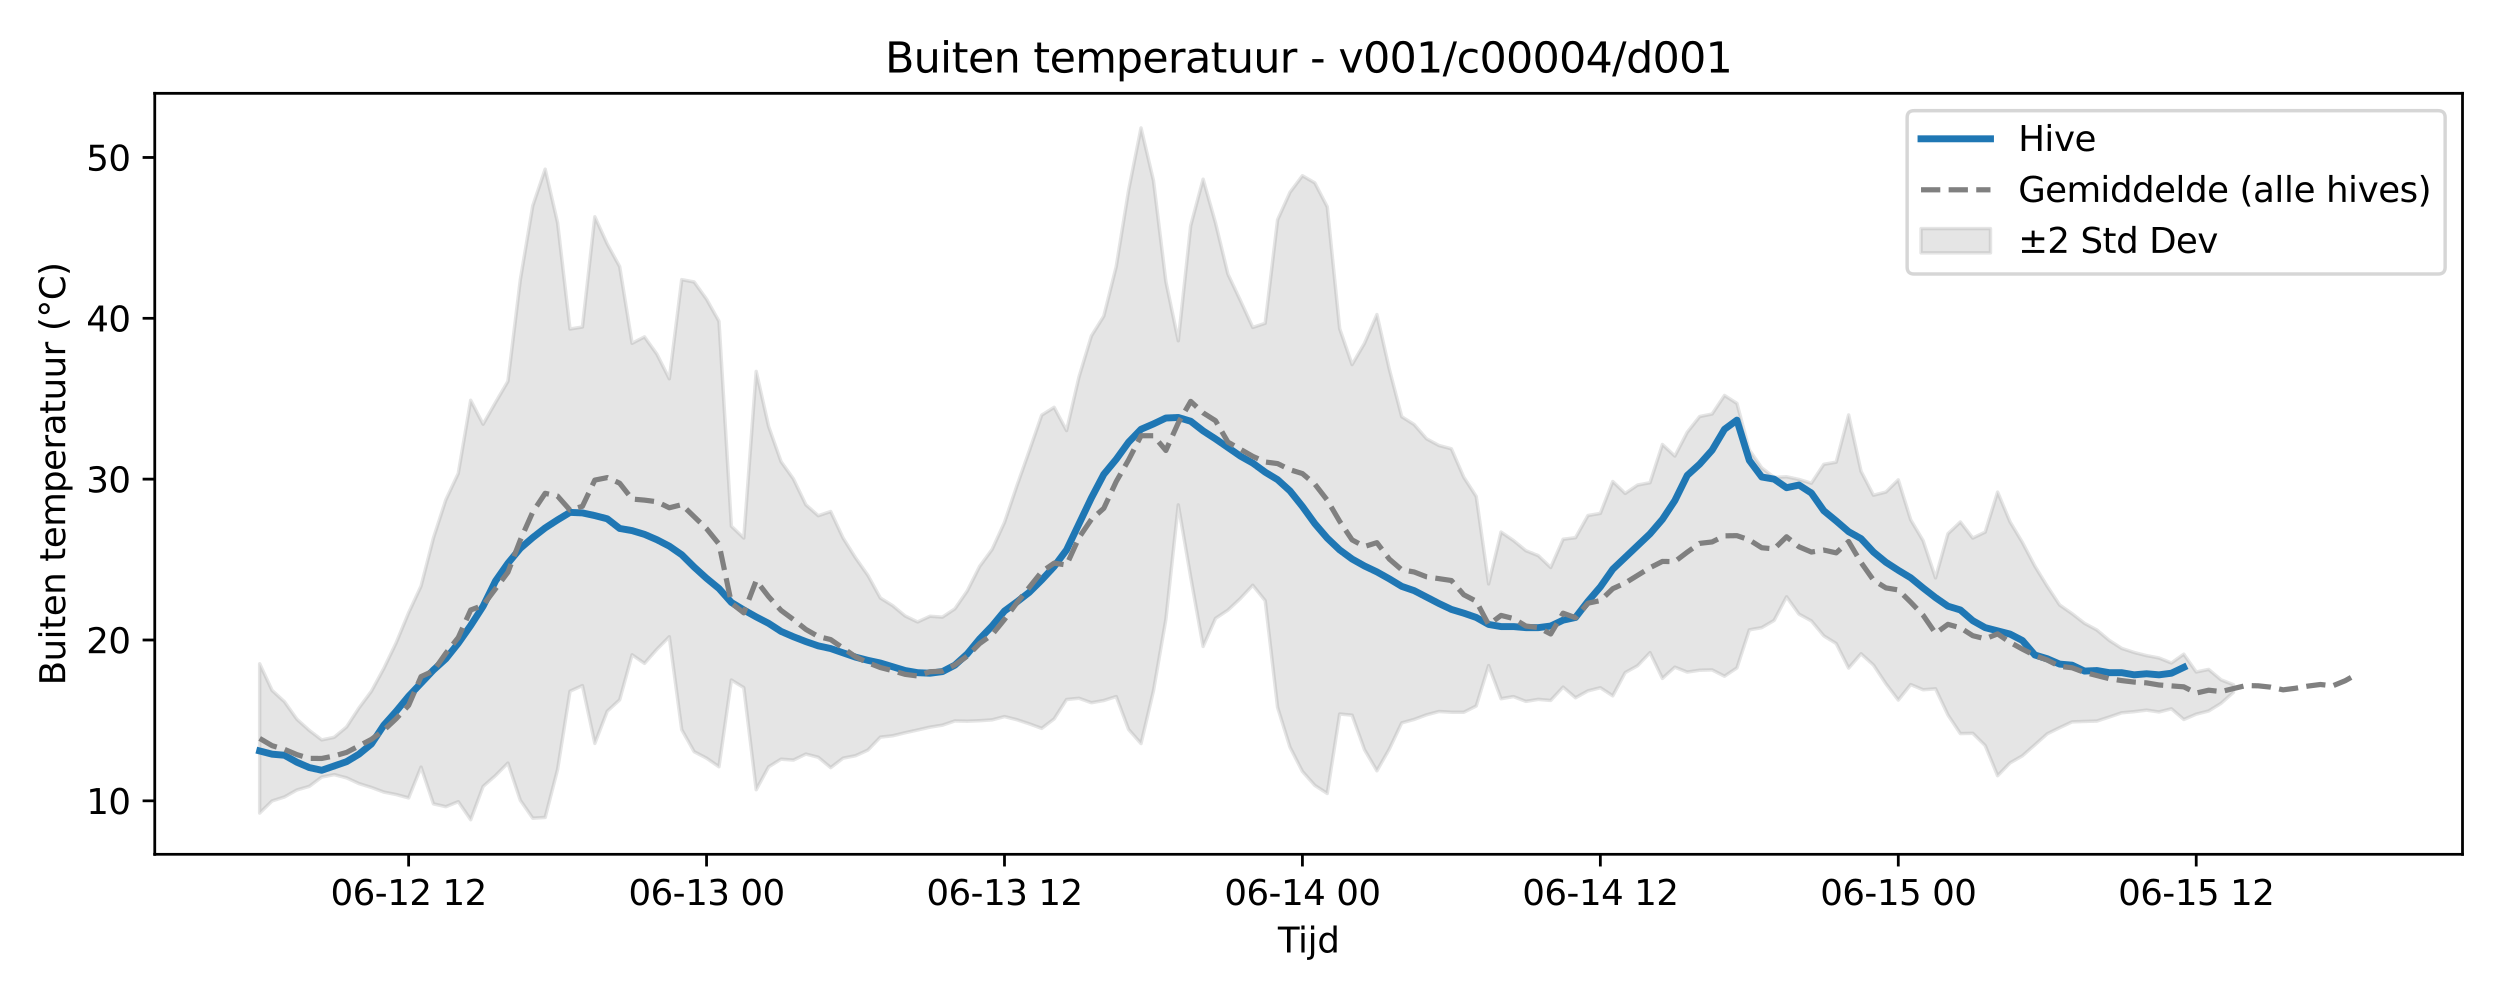 <?xml version="1.0" encoding="utf-8" standalone="no"?>
<!DOCTYPE svg PUBLIC "-//W3C//DTD SVG 1.1//EN"
  "http://www.w3.org/Graphics/SVG/1.1/DTD/svg11.dtd">
<svg xmlns:xlink="http://www.w3.org/1999/xlink" width="720pt" height="288pt" viewBox="0 0 720 288" xmlns="http://www.w3.org/2000/svg" version="1.1">
 <defs>
  <style type="text/css">*{stroke-linejoin: round; stroke-linecap: butt}</style>
 </defs>
 <g id="figure_1">
  <g id="patch_1">
   <path d="M 0 288 
L 720 288 
L 720 0 
L 0 0 
z
" style="fill: #ffffff"/>
  </g>
  <g id="axes_1">
   <g id="patch_2">
    <path d="M 44.57 246.04 
L 709.2 246.04 
L 709.2 26.88 
L 44.57 26.88 
z
" style="fill: #ffffff"/>
   </g>
   <g id="FillBetweenPolyCollection_1">
    <defs>
     <path id="mbb39ad2e8a" d="M 74.78 -96.84 
L 74.78 -53.834 
L 78.356 -57.324 
L 81.931 -58.476 
L 85.506 -60.488 
L 89.081 -61.529 
L 92.656 -64.208 
L 96.232 -64.903 
L 99.807 -63.978 
L 103.382 -62.322 
L 106.957 -61.216 
L 110.532 -59.883 
L 114.108 -59.168 
L 117.683 -58.2 
L 121.258 -67.07 
L 124.833 -56.483 
L 128.408 -55.67 
L 131.984 -57.111 
L 135.559 -51.922 
L 139.134 -61.505 
L 142.709 -64.643 
L 146.284 -68.231 
L 149.86 -57.511 
L 153.435 -52.359 
L 157.01 -52.576 
L 160.585 -66.403 
L 164.16 -88.925 
L 167.736 -90.558 
L 171.311 -73.893 
L 174.886 -83.164 
L 178.461 -86.451 
L 182.037 -99.415 
L 185.612 -96.946 
L 189.187 -100.994 
L 192.762 -104.618 
L 196.337 -77.853 
L 199.913 -71.514 
L 203.488 -69.641 
L 207.063 -67.181 
L 210.638 -92.158 
L 214.213 -89.955 
L 217.789 -60.562 
L 221.364 -67.152 
L 224.939 -69.357 
L 228.514 -69.097 
L 232.089 -70.831 
L 235.665 -69.904 
L 239.24 -66.919 
L 242.815 -69.655 
L 246.39 -70.347 
L 249.965 -71.986 
L 253.541 -75.708 
L 257.116 -76.102 
L 260.691 -76.973 
L 264.266 -77.762 
L 267.841 -78.579 
L 271.417 -79.149 
L 274.992 -80.369 
L 278.567 -80.294 
L 282.142 -80.433 
L 285.717 -80.681 
L 289.293 -81.624 
L 292.868 -80.72 
L 296.443 -79.532 
L 300.018 -78.229 
L 303.593 -80.953 
L 307.169 -86.542 
L 310.744 -86.902 
L 314.319 -85.616 
L 317.894 -86.25 
L 321.469 -87.398 
L 325.045 -77.901 
L 328.62 -73.849 
L 332.195 -89.037 
L 335.77 -109.618 
L 339.345 -142.597 
L 342.921 -121.799 
L 346.496 -101.817 
L 350.071 -109.901 
L 353.646 -112.279 
L 357.221 -115.623 
L 360.797 -119.439 
L 364.372 -115.006 
L 367.947 -84.276 
L 371.522 -72.808 
L 375.097 -65.82 
L 378.673 -61.804 
L 382.248 -59.478 
L 385.823 -82.362 
L 389.398 -82.032 
L 392.973 -72.085 
L 396.549 -66.012 
L 400.124 -72.278 
L 403.699 -79.812 
L 407.274 -80.804 
L 410.849 -82.131 
L 414.425 -83.088 
L 418 -82.876 
L 421.575 -82.867 
L 425.15 -84.676 
L 428.725 -96.313 
L 432.301 -86.762 
L 435.876 -87.388 
L 439.451 -85.996 
L 443.026 -86.579 
L 446.601 -86.266 
L 450.177 -90.113 
L 453.752 -87.04 
L 457.327 -89.022 
L 460.902 -89.929 
L 464.477 -87.594 
L 468.053 -94.288 
L 471.628 -96.273 
L 475.203 -100.03 
L 478.778 -92.621 
L 482.353 -95.855 
L 485.929 -94.442 
L 489.504 -94.973 
L 493.079 -95.071 
L 496.654 -93.25 
L 500.229 -95.631 
L 503.805 -106.598 
L 507.38 -107.235 
L 510.955 -109.329 
L 514.53 -116.124 
L 518.105 -111.134 
L 521.681 -109.176 
L 525.256 -104.873 
L 528.831 -102.658 
L 532.406 -95.593 
L 535.981 -99.708 
L 539.557 -96.475 
L 543.132 -91.089 
L 546.707 -86.385 
L 550.282 -90.846 
L 553.857 -89.345 
L 557.433 -89.629 
L 561.008 -82.093 
L 564.583 -76.725 
L 568.158 -76.807 
L 571.733 -73.285 
L 575.309 -64.593 
L 578.884 -68.276 
L 582.459 -70.329 
L 586.034 -73.475 
L 589.61 -76.666 
L 593.185 -78.428 
L 596.76 -80.096 
L 600.335 -80.225 
L 603.91 -80.329 
L 607.486 -81.503 
L 611.061 -82.715 
L 614.636 -83.041 
L 618.211 -83.484 
L 621.786 -82.955 
L 625.362 -83.868 
L 628.937 -80.789 
L 632.512 -82.325 
L 636.087 -83.232 
L 639.662 -85.44 
L 643.238 -88.62 
L 643.238 -90.804 
L 643.238 -90.804 
L 639.662 -92.209 
L 636.087 -95.214 
L 632.512 -94.475 
L 628.937 -99.6 
L 625.362 -97.07 
L 621.786 -98.508 
L 618.211 -99.183 
L 614.636 -100.089 
L 611.061 -101.265 
L 607.486 -103.557 
L 603.91 -106.558 
L 600.335 -108.49 
L 596.76 -111.269 
L 593.185 -113.761 
L 589.61 -119.152 
L 586.034 -124.968 
L 582.459 -131.768 
L 578.884 -137.732 
L 575.309 -146.28 
L 571.733 -134.756 
L 568.158 -133.037 
L 564.583 -137.673 
L 561.008 -134.287 
L 557.433 -121.573 
L 553.857 -132.285 
L 550.282 -138.298 
L 546.707 -149.81 
L 543.132 -146.29 
L 539.557 -145.383 
L 535.981 -152.289 
L 532.406 -168.5 
L 528.831 -154.898 
L 525.256 -154.279 
L 521.681 -148.843 
L 518.105 -149.921 
L 514.53 -150.696 
L 510.955 -150.517 
L 507.38 -153.255 
L 503.805 -158.421 
L 500.229 -171.833 
L 496.654 -174.111 
L 493.079 -168.764 
L 489.504 -168.039 
L 485.929 -163.526 
L 482.353 -156.657 
L 478.778 -159.994 
L 475.203 -148.981 
L 471.628 -148.313 
L 468.053 -145.896 
L 464.477 -149.332 
L 460.902 -140.142 
L 457.327 -139.536 
L 453.752 -133.149 
L 450.177 -132.701 
L 446.601 -124.565 
L 443.026 -127.974 
L 439.451 -129.405 
L 435.876 -132.337 
L 432.301 -134.765 
L 428.725 -119.83 
L 425.15 -145.035 
L 421.575 -150.549 
L 418 -158.749 
L 414.425 -159.696 
L 410.849 -161.631 
L 407.274 -165.737 
L 403.699 -167.991 
L 400.124 -181.675 
L 396.549 -197.412 
L 392.973 -189.125 
L 389.398 -182.997 
L 385.823 -193.352 
L 382.248 -228.445 
L 378.673 -235.332 
L 375.097 -237.389 
L 371.522 -232.614 
L 367.947 -224.698 
L 364.372 -194.894 
L 360.797 -193.704 
L 357.221 -201.483 
L 353.646 -209.047 
L 350.071 -223.779 
L 346.496 -236.392 
L 342.921 -222.998 
L 339.345 -189.847 
L 335.77 -206.922 
L 332.195 -235.996 
L 328.62 -251.158 
L 325.045 -233.257 
L 321.469 -211.208 
L 317.894 -196.96 
L 314.319 -191.241 
L 310.744 -179.433 
L 307.169 -163.999 
L 303.593 -170.691 
L 300.018 -168.452 
L 296.443 -158.171 
L 292.868 -148.094 
L 289.293 -137.55 
L 285.717 -129.757 
L 282.142 -124.888 
L 278.567 -117.814 
L 274.992 -112.643 
L 271.417 -110.268 
L 267.841 -110.521 
L 264.266 -108.875 
L 260.691 -110.592 
L 257.116 -113.557 
L 253.541 -115.783 
L 249.965 -122.284 
L 246.39 -127.364 
L 242.815 -133.042 
L 239.24 -140.685 
L 235.665 -139.476 
L 232.089 -142.629 
L 228.514 -150.055 
L 224.939 -155.066 
L 221.364 -165.191 
L 217.789 -181.038 
L 214.213 -133.043 
L 210.638 -136.461 
L 207.063 -195.47 
L 203.488 -201.833 
L 199.913 -206.799 
L 196.337 -207.474 
L 192.762 -178.901 
L 189.187 -186.01 
L 185.612 -190.985 
L 182.037 -189.133 
L 178.461 -211.229 
L 174.886 -217.736 
L 171.311 -225.574 
L 167.736 -193.821 
L 164.16 -193.247 
L 160.585 -223.843 
L 157.01 -239.281 
L 153.435 -228.733 
L 149.86 -207.478 
L 146.284 -178.186 
L 142.709 -172.09 
L 139.134 -165.831 
L 135.559 -172.723 
L 131.984 -151.673 
L 128.408 -144.071 
L 124.833 -133.067 
L 121.258 -119.2 
L 117.683 -111.519 
L 114.108 -102.896 
L 110.532 -95.476 
L 106.957 -88.914 
L 103.382 -84.103 
L 99.807 -78.631 
L 96.232 -75.655 
L 92.656 -74.916 
L 89.081 -77.646 
L 85.506 -80.864 
L 81.931 -85.897 
L 78.356 -89.167 
L 74.78 -96.84 
z
" style="stroke: #808080; stroke-opacity: 0.2"/>
    </defs>
    <g clip-path="url(#p0d5a2ac387)">
     <use xlink:href="#mbb39ad2e8a" x="0" y="288" style="fill: #808080; fill-opacity: 0.2; stroke: #808080; stroke-opacity: 0.2"/>
    </g>
   </g>
   <g id="matplotlib.axis_1">
    <g id="xtick_1">
     <g id="line2d_1">
      <defs>
       <path id="m3aeaf73f81" d="M 0 0 
L 0 3.5 
" style="stroke: #000000; stroke-width: 0.8"/>
      </defs>
      <g>
       <use xlink:href="#m3aeaf73f81" x="117.683" y="246.04" style="stroke: #000000; stroke-width: 0.8"/>
      </g>
     </g>
     <g id="text_1">
      <!-- 06-12 12 -->
      <g transform="translate(95.202 260.638) scale(0.1 -0.1)">
       <defs>
        <path id="DejaVuSans-30" d="M 2034 4250 
Q 1547 4250 1301 3770 
Q 1056 3291 1056 2328 
Q 1056 1369 1301 889 
Q 1547 409 2034 409 
Q 2525 409 2770 889 
Q 3016 1369 3016 2328 
Q 3016 3291 2770 3770 
Q 2525 4250 2034 4250 
z
M 2034 4750 
Q 2819 4750 3233 4129 
Q 3647 3509 3647 2328 
Q 3647 1150 3233 529 
Q 2819 -91 2034 -91 
Q 1250 -91 836 529 
Q 422 1150 422 2328 
Q 422 3509 836 4129 
Q 1250 4750 2034 4750 
z
" transform="scale(0.016)"/>
        <path id="DejaVuSans-36" d="M 2113 2584 
Q 1688 2584 1439 2293 
Q 1191 2003 1191 1497 
Q 1191 994 1439 701 
Q 1688 409 2113 409 
Q 2538 409 2786 701 
Q 3034 994 3034 1497 
Q 3034 2003 2786 2293 
Q 2538 2584 2113 2584 
z
M 3366 4563 
L 3366 3988 
Q 3128 4100 2886 4159 
Q 2644 4219 2406 4219 
Q 1781 4219 1451 3797 
Q 1122 3375 1075 2522 
Q 1259 2794 1537 2939 
Q 1816 3084 2150 3084 
Q 2853 3084 3261 2657 
Q 3669 2231 3669 1497 
Q 3669 778 3244 343 
Q 2819 -91 2113 -91 
Q 1303 -91 875 529 
Q 447 1150 447 2328 
Q 447 3434 972 4092 
Q 1497 4750 2381 4750 
Q 2619 4750 2861 4703 
Q 3103 4656 3366 4563 
z
" transform="scale(0.016)"/>
        <path id="DejaVuSans-2d" d="M 313 2009 
L 1997 2009 
L 1997 1497 
L 313 1497 
L 313 2009 
z
" transform="scale(0.016)"/>
        <path id="DejaVuSans-31" d="M 794 531 
L 1825 531 
L 1825 4091 
L 703 3866 
L 703 4441 
L 1819 4666 
L 2450 4666 
L 2450 531 
L 3481 531 
L 3481 0 
L 794 0 
L 794 531 
z
" transform="scale(0.016)"/>
        <path id="DejaVuSans-32" d="M 1228 531 
L 3431 531 
L 3431 0 
L 469 0 
L 469 531 
Q 828 903 1448 1529 
Q 2069 2156 2228 2338 
Q 2531 2678 2651 2914 
Q 2772 3150 2772 3378 
Q 2772 3750 2511 3984 
Q 2250 4219 1831 4219 
Q 1534 4219 1204 4116 
Q 875 4013 500 3803 
L 500 4441 
Q 881 4594 1212 4672 
Q 1544 4750 1819 4750 
Q 2544 4750 2975 4387 
Q 3406 4025 3406 3419 
Q 3406 3131 3298 2873 
Q 3191 2616 2906 2266 
Q 2828 2175 2409 1742 
Q 1991 1309 1228 531 
z
" transform="scale(0.016)"/>
        <path id="DejaVuSans-20" transform="scale(0.016)"/>
       </defs>
       <use xlink:href="#DejaVuSans-30"/>
       <use xlink:href="#DejaVuSans-36" transform="translate(63.623 0)"/>
       <use xlink:href="#DejaVuSans-2d" transform="translate(127.246 0)"/>
       <use xlink:href="#DejaVuSans-31" transform="translate(163.33 0)"/>
       <use xlink:href="#DejaVuSans-32" transform="translate(226.953 0)"/>
       <use xlink:href="#DejaVuSans-20" transform="translate(290.576 0)"/>
       <use xlink:href="#DejaVuSans-31" transform="translate(322.363 0)"/>
       <use xlink:href="#DejaVuSans-32" transform="translate(385.986 0)"/>
      </g>
     </g>
    </g>
    <g id="xtick_2">
     <g id="line2d_2">
      <g>
       <use xlink:href="#m3aeaf73f81" x="203.488" y="246.04" style="stroke: #000000; stroke-width: 0.8"/>
      </g>
     </g>
     <g id="text_2">
      <!-- 06-13 00 -->
      <g transform="translate(181.007 260.638) scale(0.1 -0.1)">
       <defs>
        <path id="DejaVuSans-33" d="M 2597 2516 
Q 3050 2419 3304 2112 
Q 3559 1806 3559 1356 
Q 3559 666 3084 287 
Q 2609 -91 1734 -91 
Q 1441 -91 1130 -33 
Q 819 25 488 141 
L 488 750 
Q 750 597 1062 519 
Q 1375 441 1716 441 
Q 2309 441 2620 675 
Q 2931 909 2931 1356 
Q 2931 1769 2642 2001 
Q 2353 2234 1838 2234 
L 1294 2234 
L 1294 2753 
L 1863 2753 
Q 2328 2753 2575 2939 
Q 2822 3125 2822 3475 
Q 2822 3834 2567 4026 
Q 2313 4219 1838 4219 
Q 1578 4219 1281 4162 
Q 984 4106 628 3988 
L 628 4550 
Q 988 4650 1302 4700 
Q 1616 4750 1894 4750 
Q 2613 4750 3031 4423 
Q 3450 4097 3450 3541 
Q 3450 3153 3228 2886 
Q 3006 2619 2597 2516 
z
" transform="scale(0.016)"/>
       </defs>
       <use xlink:href="#DejaVuSans-30"/>
       <use xlink:href="#DejaVuSans-36" transform="translate(63.623 0)"/>
       <use xlink:href="#DejaVuSans-2d" transform="translate(127.246 0)"/>
       <use xlink:href="#DejaVuSans-31" transform="translate(163.33 0)"/>
       <use xlink:href="#DejaVuSans-33" transform="translate(226.953 0)"/>
       <use xlink:href="#DejaVuSans-20" transform="translate(290.576 0)"/>
       <use xlink:href="#DejaVuSans-30" transform="translate(322.363 0)"/>
       <use xlink:href="#DejaVuSans-30" transform="translate(385.986 0)"/>
      </g>
     </g>
    </g>
    <g id="xtick_3">
     <g id="line2d_3">
      <g>
       <use xlink:href="#m3aeaf73f81" x="289.293" y="246.04" style="stroke: #000000; stroke-width: 0.8"/>
      </g>
     </g>
     <g id="text_3">
      <!-- 06-13 12 -->
      <g transform="translate(266.812 260.638) scale(0.1 -0.1)">
       <use xlink:href="#DejaVuSans-30"/>
       <use xlink:href="#DejaVuSans-36" transform="translate(63.623 0)"/>
       <use xlink:href="#DejaVuSans-2d" transform="translate(127.246 0)"/>
       <use xlink:href="#DejaVuSans-31" transform="translate(163.33 0)"/>
       <use xlink:href="#DejaVuSans-33" transform="translate(226.953 0)"/>
       <use xlink:href="#DejaVuSans-20" transform="translate(290.576 0)"/>
       <use xlink:href="#DejaVuSans-31" transform="translate(322.363 0)"/>
       <use xlink:href="#DejaVuSans-32" transform="translate(385.986 0)"/>
      </g>
     </g>
    </g>
    <g id="xtick_4">
     <g id="line2d_4">
      <g>
       <use xlink:href="#m3aeaf73f81" x="375.097" y="246.04" style="stroke: #000000; stroke-width: 0.8"/>
      </g>
     </g>
     <g id="text_4">
      <!-- 06-14 00 -->
      <g transform="translate(352.617 260.638) scale(0.1 -0.1)">
       <defs>
        <path id="DejaVuSans-34" d="M 2419 4116 
L 825 1625 
L 2419 1625 
L 2419 4116 
z
M 2253 4666 
L 3047 4666 
L 3047 1625 
L 3713 1625 
L 3713 1100 
L 3047 1100 
L 3047 0 
L 2419 0 
L 2419 1100 
L 313 1100 
L 313 1709 
L 2253 4666 
z
" transform="scale(0.016)"/>
       </defs>
       <use xlink:href="#DejaVuSans-30"/>
       <use xlink:href="#DejaVuSans-36" transform="translate(63.623 0)"/>
       <use xlink:href="#DejaVuSans-2d" transform="translate(127.246 0)"/>
       <use xlink:href="#DejaVuSans-31" transform="translate(163.33 0)"/>
       <use xlink:href="#DejaVuSans-34" transform="translate(226.953 0)"/>
       <use xlink:href="#DejaVuSans-20" transform="translate(290.576 0)"/>
       <use xlink:href="#DejaVuSans-30" transform="translate(322.363 0)"/>
       <use xlink:href="#DejaVuSans-30" transform="translate(385.986 0)"/>
      </g>
     </g>
    </g>
    <g id="xtick_5">
     <g id="line2d_5">
      <g>
       <use xlink:href="#m3aeaf73f81" x="460.902" y="246.04" style="stroke: #000000; stroke-width: 0.8"/>
      </g>
     </g>
     <g id="text_5">
      <!-- 06-14 12 -->
      <g transform="translate(438.422 260.638) scale(0.1 -0.1)">
       <use xlink:href="#DejaVuSans-30"/>
       <use xlink:href="#DejaVuSans-36" transform="translate(63.623 0)"/>
       <use xlink:href="#DejaVuSans-2d" transform="translate(127.246 0)"/>
       <use xlink:href="#DejaVuSans-31" transform="translate(163.33 0)"/>
       <use xlink:href="#DejaVuSans-34" transform="translate(226.953 0)"/>
       <use xlink:href="#DejaVuSans-20" transform="translate(290.576 0)"/>
       <use xlink:href="#DejaVuSans-31" transform="translate(322.363 0)"/>
       <use xlink:href="#DejaVuSans-32" transform="translate(385.986 0)"/>
      </g>
     </g>
    </g>
    <g id="xtick_6">
     <g id="line2d_6">
      <g>
       <use xlink:href="#m3aeaf73f81" x="546.707" y="246.04" style="stroke: #000000; stroke-width: 0.8"/>
      </g>
     </g>
     <g id="text_6">
      <!-- 06-15 00 -->
      <g transform="translate(524.227 260.638) scale(0.1 -0.1)">
       <defs>
        <path id="DejaVuSans-35" d="M 691 4666 
L 3169 4666 
L 3169 4134 
L 1269 4134 
L 1269 2991 
Q 1406 3038 1543 3061 
Q 1681 3084 1819 3084 
Q 2600 3084 3056 2656 
Q 3513 2228 3513 1497 
Q 3513 744 3044 326 
Q 2575 -91 1722 -91 
Q 1428 -91 1123 -41 
Q 819 9 494 109 
L 494 744 
Q 775 591 1075 516 
Q 1375 441 1709 441 
Q 2250 441 2565 725 
Q 2881 1009 2881 1497 
Q 2881 1984 2565 2268 
Q 2250 2553 1709 2553 
Q 1456 2553 1204 2497 
Q 953 2441 691 2322 
L 691 4666 
z
" transform="scale(0.016)"/>
       </defs>
       <use xlink:href="#DejaVuSans-30"/>
       <use xlink:href="#DejaVuSans-36" transform="translate(63.623 0)"/>
       <use xlink:href="#DejaVuSans-2d" transform="translate(127.246 0)"/>
       <use xlink:href="#DejaVuSans-31" transform="translate(163.33 0)"/>
       <use xlink:href="#DejaVuSans-35" transform="translate(226.953 0)"/>
       <use xlink:href="#DejaVuSans-20" transform="translate(290.576 0)"/>
       <use xlink:href="#DejaVuSans-30" transform="translate(322.363 0)"/>
       <use xlink:href="#DejaVuSans-30" transform="translate(385.986 0)"/>
      </g>
     </g>
    </g>
    <g id="xtick_7">
     <g id="line2d_7">
      <g>
       <use xlink:href="#m3aeaf73f81" x="632.512" y="246.04" style="stroke: #000000; stroke-width: 0.8"/>
      </g>
     </g>
     <g id="text_7">
      <!-- 06-15 12 -->
      <g transform="translate(610.031 260.638) scale(0.1 -0.1)">
       <use xlink:href="#DejaVuSans-30"/>
       <use xlink:href="#DejaVuSans-36" transform="translate(63.623 0)"/>
       <use xlink:href="#DejaVuSans-2d" transform="translate(127.246 0)"/>
       <use xlink:href="#DejaVuSans-31" transform="translate(163.33 0)"/>
       <use xlink:href="#DejaVuSans-35" transform="translate(226.953 0)"/>
       <use xlink:href="#DejaVuSans-20" transform="translate(290.576 0)"/>
       <use xlink:href="#DejaVuSans-31" transform="translate(322.363 0)"/>
       <use xlink:href="#DejaVuSans-32" transform="translate(385.986 0)"/>
      </g>
     </g>
    </g>
    <g id="text_8">
     <!-- Tijd -->
     <g transform="translate(368.035 274.317) scale(0.1 -0.1)">
      <defs>
       <path id="DejaVuSans-54" d="M -19 4666 
L 3928 4666 
L 3928 4134 
L 2272 4134 
L 2272 0 
L 1638 0 
L 1638 4134 
L -19 4134 
L -19 4666 
z
" transform="scale(0.016)"/>
       <path id="DejaVuSans-69" d="M 603 3500 
L 1178 3500 
L 1178 0 
L 603 0 
L 603 3500 
z
M 603 4863 
L 1178 4863 
L 1178 4134 
L 603 4134 
L 603 4863 
z
" transform="scale(0.016)"/>
       <path id="DejaVuSans-6a" d="M 603 3500 
L 1178 3500 
L 1178 -63 
Q 1178 -731 923 -1031 
Q 669 -1331 103 -1331 
L -116 -1331 
L -116 -844 
L 38 -844 
Q 366 -844 484 -692 
Q 603 -541 603 -63 
L 603 3500 
z
M 603 4863 
L 1178 4863 
L 1178 4134 
L 603 4134 
L 603 4863 
z
" transform="scale(0.016)"/>
       <path id="DejaVuSans-64" d="M 2906 2969 
L 2906 4863 
L 3481 4863 
L 3481 0 
L 2906 0 
L 2906 525 
Q 2725 213 2448 61 
Q 2172 -91 1784 -91 
Q 1150 -91 751 415 
Q 353 922 353 1747 
Q 353 2572 751 3078 
Q 1150 3584 1784 3584 
Q 2172 3584 2448 3432 
Q 2725 3281 2906 2969 
z
M 947 1747 
Q 947 1113 1208 752 
Q 1469 391 1925 391 
Q 2381 391 2643 752 
Q 2906 1113 2906 1747 
Q 2906 2381 2643 2742 
Q 2381 3103 1925 3103 
Q 1469 3103 1208 2742 
Q 947 2381 947 1747 
z
" transform="scale(0.016)"/>
      </defs>
      <use xlink:href="#DejaVuSans-54"/>
      <use xlink:href="#DejaVuSans-69" transform="translate(57.959 0)"/>
      <use xlink:href="#DejaVuSans-6a" transform="translate(85.742 0)"/>
      <use xlink:href="#DejaVuSans-64" transform="translate(113.525 0)"/>
     </g>
    </g>
   </g>
   <g id="matplotlib.axis_2">
    <g id="ytick_1">
     <g id="line2d_8">
      <defs>
       <path id="m5c8341e1f0" d="M 0 0 
L -3.5 0 
" style="stroke: #000000; stroke-width: 0.8"/>
      </defs>
      <g>
       <use xlink:href="#m5c8341e1f0" x="44.57" y="230.637" style="stroke: #000000; stroke-width: 0.8"/>
      </g>
     </g>
     <g id="text_9">
      <!-- 10 -->
      <g transform="translate(24.845 234.436) scale(0.1 -0.1)">
       <use xlink:href="#DejaVuSans-31"/>
       <use xlink:href="#DejaVuSans-30" transform="translate(63.623 0)"/>
      </g>
     </g>
    </g>
    <g id="ytick_2">
     <g id="line2d_9">
      <g>
       <use xlink:href="#m5c8341e1f0" x="44.57" y="184.314" style="stroke: #000000; stroke-width: 0.8"/>
      </g>
     </g>
     <g id="text_10">
      <!-- 20 -->
      <g transform="translate(24.845 188.113) scale(0.1 -0.1)">
       <use xlink:href="#DejaVuSans-32"/>
       <use xlink:href="#DejaVuSans-30" transform="translate(63.623 0)"/>
      </g>
     </g>
    </g>
    <g id="ytick_3">
     <g id="line2d_10">
      <g>
       <use xlink:href="#m5c8341e1f0" x="44.57" y="137.991" style="stroke: #000000; stroke-width: 0.8"/>
      </g>
     </g>
     <g id="text_11">
      <!-- 30 -->
      <g transform="translate(24.845 141.79) scale(0.1 -0.1)">
       <use xlink:href="#DejaVuSans-33"/>
       <use xlink:href="#DejaVuSans-30" transform="translate(63.623 0)"/>
      </g>
     </g>
    </g>
    <g id="ytick_4">
     <g id="line2d_11">
      <g>
       <use xlink:href="#m5c8341e1f0" x="44.57" y="91.668" style="stroke: #000000; stroke-width: 0.8"/>
      </g>
     </g>
     <g id="text_12">
      <!-- 40 -->
      <g transform="translate(24.845 95.467) scale(0.1 -0.1)">
       <use xlink:href="#DejaVuSans-34"/>
       <use xlink:href="#DejaVuSans-30" transform="translate(63.623 0)"/>
      </g>
     </g>
    </g>
    <g id="ytick_5">
     <g id="line2d_12">
      <g>
       <use xlink:href="#m5c8341e1f0" x="44.57" y="45.345" style="stroke: #000000; stroke-width: 0.8"/>
      </g>
     </g>
     <g id="text_13">
      <!-- 50 -->
      <g transform="translate(24.845 49.144) scale(0.1 -0.1)">
       <use xlink:href="#DejaVuSans-35"/>
       <use xlink:href="#DejaVuSans-30" transform="translate(63.623 0)"/>
      </g>
     </g>
    </g>
    <g id="text_14">
     <!-- Buiten temperatuur (°C) -->
     <g transform="translate(18.765 197.355) rotate(-90) scale(0.1 -0.1)">
      <defs>
       <path id="DejaVuSans-42" d="M 1259 2228 
L 1259 519 
L 2272 519 
Q 2781 519 3026 730 
Q 3272 941 3272 1375 
Q 3272 1813 3026 2020 
Q 2781 2228 2272 2228 
L 1259 2228 
z
M 1259 4147 
L 1259 2741 
L 2194 2741 
Q 2656 2741 2882 2914 
Q 3109 3088 3109 3444 
Q 3109 3797 2882 3972 
Q 2656 4147 2194 4147 
L 1259 4147 
z
M 628 4666 
L 2241 4666 
Q 2963 4666 3353 4366 
Q 3744 4066 3744 3513 
Q 3744 3084 3544 2831 
Q 3344 2578 2956 2516 
Q 3422 2416 3680 2098 
Q 3938 1781 3938 1306 
Q 3938 681 3513 340 
Q 3088 0 2303 0 
L 628 0 
L 628 4666 
z
" transform="scale(0.016)"/>
       <path id="DejaVuSans-75" d="M 544 1381 
L 544 3500 
L 1119 3500 
L 1119 1403 
Q 1119 906 1312 657 
Q 1506 409 1894 409 
Q 2359 409 2629 706 
Q 2900 1003 2900 1516 
L 2900 3500 
L 3475 3500 
L 3475 0 
L 2900 0 
L 2900 538 
Q 2691 219 2414 64 
Q 2138 -91 1772 -91 
Q 1169 -91 856 284 
Q 544 659 544 1381 
z
M 1991 3584 
L 1991 3584 
z
" transform="scale(0.016)"/>
       <path id="DejaVuSans-74" d="M 1172 4494 
L 1172 3500 
L 2356 3500 
L 2356 3053 
L 1172 3053 
L 1172 1153 
Q 1172 725 1289 603 
Q 1406 481 1766 481 
L 2356 481 
L 2356 0 
L 1766 0 
Q 1100 0 847 248 
Q 594 497 594 1153 
L 594 3053 
L 172 3053 
L 172 3500 
L 594 3500 
L 594 4494 
L 1172 4494 
z
" transform="scale(0.016)"/>
       <path id="DejaVuSans-65" d="M 3597 1894 
L 3597 1613 
L 953 1613 
Q 991 1019 1311 708 
Q 1631 397 2203 397 
Q 2534 397 2845 478 
Q 3156 559 3463 722 
L 3463 178 
Q 3153 47 2828 -22 
Q 2503 -91 2169 -91 
Q 1331 -91 842 396 
Q 353 884 353 1716 
Q 353 2575 817 3079 
Q 1281 3584 2069 3584 
Q 2775 3584 3186 3129 
Q 3597 2675 3597 1894 
z
M 3022 2063 
Q 3016 2534 2758 2815 
Q 2500 3097 2075 3097 
Q 1594 3097 1305 2825 
Q 1016 2553 972 2059 
L 3022 2063 
z
" transform="scale(0.016)"/>
       <path id="DejaVuSans-6e" d="M 3513 2113 
L 3513 0 
L 2938 0 
L 2938 2094 
Q 2938 2591 2744 2837 
Q 2550 3084 2163 3084 
Q 1697 3084 1428 2787 
Q 1159 2491 1159 1978 
L 1159 0 
L 581 0 
L 581 3500 
L 1159 3500 
L 1159 2956 
Q 1366 3272 1645 3428 
Q 1925 3584 2291 3584 
Q 2894 3584 3203 3211 
Q 3513 2838 3513 2113 
z
" transform="scale(0.016)"/>
       <path id="DejaVuSans-6d" d="M 3328 2828 
Q 3544 3216 3844 3400 
Q 4144 3584 4550 3584 
Q 5097 3584 5394 3201 
Q 5691 2819 5691 2113 
L 5691 0 
L 5113 0 
L 5113 2094 
Q 5113 2597 4934 2840 
Q 4756 3084 4391 3084 
Q 3944 3084 3684 2787 
Q 3425 2491 3425 1978 
L 3425 0 
L 2847 0 
L 2847 2094 
Q 2847 2600 2669 2842 
Q 2491 3084 2119 3084 
Q 1678 3084 1418 2786 
Q 1159 2488 1159 1978 
L 1159 0 
L 581 0 
L 581 3500 
L 1159 3500 
L 1159 2956 
Q 1356 3278 1631 3431 
Q 1906 3584 2284 3584 
Q 2666 3584 2933 3390 
Q 3200 3197 3328 2828 
z
" transform="scale(0.016)"/>
       <path id="DejaVuSans-70" d="M 1159 525 
L 1159 -1331 
L 581 -1331 
L 581 3500 
L 1159 3500 
L 1159 2969 
Q 1341 3281 1617 3432 
Q 1894 3584 2278 3584 
Q 2916 3584 3314 3078 
Q 3713 2572 3713 1747 
Q 3713 922 3314 415 
Q 2916 -91 2278 -91 
Q 1894 -91 1617 61 
Q 1341 213 1159 525 
z
M 3116 1747 
Q 3116 2381 2855 2742 
Q 2594 3103 2138 3103 
Q 1681 3103 1420 2742 
Q 1159 2381 1159 1747 
Q 1159 1113 1420 752 
Q 1681 391 2138 391 
Q 2594 391 2855 752 
Q 3116 1113 3116 1747 
z
" transform="scale(0.016)"/>
       <path id="DejaVuSans-72" d="M 2631 2963 
Q 2534 3019 2420 3045 
Q 2306 3072 2169 3072 
Q 1681 3072 1420 2755 
Q 1159 2438 1159 1844 
L 1159 0 
L 581 0 
L 581 3500 
L 1159 3500 
L 1159 2956 
Q 1341 3275 1631 3429 
Q 1922 3584 2338 3584 
Q 2397 3584 2469 3576 
Q 2541 3569 2628 3553 
L 2631 2963 
z
" transform="scale(0.016)"/>
       <path id="DejaVuSans-61" d="M 2194 1759 
Q 1497 1759 1228 1600 
Q 959 1441 959 1056 
Q 959 750 1161 570 
Q 1363 391 1709 391 
Q 2188 391 2477 730 
Q 2766 1069 2766 1631 
L 2766 1759 
L 2194 1759 
z
M 3341 1997 
L 3341 0 
L 2766 0 
L 2766 531 
Q 2569 213 2275 61 
Q 1981 -91 1556 -91 
Q 1019 -91 701 211 
Q 384 513 384 1019 
Q 384 1609 779 1909 
Q 1175 2209 1959 2209 
L 2766 2209 
L 2766 2266 
Q 2766 2663 2505 2880 
Q 2244 3097 1772 3097 
Q 1472 3097 1187 3025 
Q 903 2953 641 2809 
L 641 3341 
Q 956 3463 1253 3523 
Q 1550 3584 1831 3584 
Q 2591 3584 2966 3190 
Q 3341 2797 3341 1997 
z
" transform="scale(0.016)"/>
       <path id="DejaVuSans-28" d="M 1984 4856 
Q 1566 4138 1362 3434 
Q 1159 2731 1159 2009 
Q 1159 1288 1364 580 
Q 1569 -128 1984 -844 
L 1484 -844 
Q 1016 -109 783 600 
Q 550 1309 550 2009 
Q 550 2706 781 3412 
Q 1013 4119 1484 4856 
L 1984 4856 
z
" transform="scale(0.016)"/>
       <path id="DejaVuSans-b0" d="M 1600 4347 
Q 1350 4347 1178 4173 
Q 1006 4000 1006 3750 
Q 1006 3503 1178 3333 
Q 1350 3163 1600 3163 
Q 1850 3163 2022 3333 
Q 2194 3503 2194 3750 
Q 2194 3997 2020 4172 
Q 1847 4347 1600 4347 
z
M 1600 4750 
Q 1800 4750 1984 4673 
Q 2169 4597 2303 4453 
Q 2447 4313 2519 4134 
Q 2591 3956 2591 3750 
Q 2591 3338 2302 3052 
Q 2013 2766 1594 2766 
Q 1172 2766 890 3047 
Q 609 3328 609 3750 
Q 609 4169 896 4459 
Q 1184 4750 1600 4750 
z
" transform="scale(0.016)"/>
       <path id="DejaVuSans-43" d="M 4122 4306 
L 4122 3641 
Q 3803 3938 3442 4084 
Q 3081 4231 2675 4231 
Q 1875 4231 1450 3742 
Q 1025 3253 1025 2328 
Q 1025 1406 1450 917 
Q 1875 428 2675 428 
Q 3081 428 3442 575 
Q 3803 722 4122 1019 
L 4122 359 
Q 3791 134 3420 21 
Q 3050 -91 2638 -91 
Q 1578 -91 968 557 
Q 359 1206 359 2328 
Q 359 3453 968 4101 
Q 1578 4750 2638 4750 
Q 3056 4750 3426 4639 
Q 3797 4528 4122 4306 
z
" transform="scale(0.016)"/>
       <path id="DejaVuSans-29" d="M 513 4856 
L 1013 4856 
Q 1481 4119 1714 3412 
Q 1947 2706 1947 2009 
Q 1947 1309 1714 600 
Q 1481 -109 1013 -844 
L 513 -844 
Q 928 -128 1133 580 
Q 1338 1288 1338 2009 
Q 1338 2731 1133 3434 
Q 928 4138 513 4856 
z
" transform="scale(0.016)"/>
      </defs>
      <use xlink:href="#DejaVuSans-42"/>
      <use xlink:href="#DejaVuSans-75" transform="translate(68.604 0)"/>
      <use xlink:href="#DejaVuSans-69" transform="translate(131.982 0)"/>
      <use xlink:href="#DejaVuSans-74" transform="translate(159.766 0)"/>
      <use xlink:href="#DejaVuSans-65" transform="translate(198.975 0)"/>
      <use xlink:href="#DejaVuSans-6e" transform="translate(260.498 0)"/>
      <use xlink:href="#DejaVuSans-20" transform="translate(323.877 0)"/>
      <use xlink:href="#DejaVuSans-74" transform="translate(355.664 0)"/>
      <use xlink:href="#DejaVuSans-65" transform="translate(394.873 0)"/>
      <use xlink:href="#DejaVuSans-6d" transform="translate(456.396 0)"/>
      <use xlink:href="#DejaVuSans-70" transform="translate(553.809 0)"/>
      <use xlink:href="#DejaVuSans-65" transform="translate(617.285 0)"/>
      <use xlink:href="#DejaVuSans-72" transform="translate(678.809 0)"/>
      <use xlink:href="#DejaVuSans-61" transform="translate(719.922 0)"/>
      <use xlink:href="#DejaVuSans-74" transform="translate(781.201 0)"/>
      <use xlink:href="#DejaVuSans-75" transform="translate(820.41 0)"/>
      <use xlink:href="#DejaVuSans-75" transform="translate(883.789 0)"/>
      <use xlink:href="#DejaVuSans-72" transform="translate(947.168 0)"/>
      <use xlink:href="#DejaVuSans-20" transform="translate(988.281 0)"/>
      <use xlink:href="#DejaVuSans-28" transform="translate(1020.068 0)"/>
      <use xlink:href="#DejaVuSans-b0" transform="translate(1059.082 0)"/>
      <use xlink:href="#DejaVuSans-43" transform="translate(1109.082 0)"/>
      <use xlink:href="#DejaVuSans-29" transform="translate(1178.906 0)"/>
     </g>
    </g>
   </g>
   <g id="line2d_13">
    <path d="M 74.78 216.276 
L 78.356 217.203 
L 81.931 217.512 
L 85.506 219.519 
L 89.081 221.063 
L 92.656 221.835 
L 99.807 219.365 
L 103.382 217.203 
L 106.957 214.269 
L 110.532 208.865 
L 114.108 204.85 
L 117.683 200.527 
L 124.833 192.961 
L 128.408 189.718 
L 131.984 185.24 
L 135.559 180.145 
L 139.134 174.586 
L 142.709 167.329 
L 146.284 162.233 
L 149.86 157.91 
L 153.435 154.821 
L 157.01 152.042 
L 160.585 149.726 
L 164.16 147.564 
L 167.736 147.719 
L 171.311 148.491 
L 174.886 149.417 
L 178.461 152.197 
L 182.037 152.814 
L 185.612 153.895 
L 189.187 155.439 
L 192.762 157.292 
L 196.337 159.763 
L 199.913 163.314 
L 203.488 166.557 
L 207.063 169.49 
L 210.638 173.505 
L 214.213 175.667 
L 217.789 177.674 
L 221.364 179.527 
L 224.939 181.843 
L 228.514 183.387 
L 232.089 184.777 
L 235.665 186.012 
L 239.24 186.784 
L 246.39 189.255 
L 249.965 190.181 
L 253.541 190.953 
L 260.691 193.115 
L 264.266 193.733 
L 267.841 193.887 
L 271.417 193.424 
L 274.992 191.571 
L 278.567 188.328 
L 282.142 184.005 
L 285.717 180.299 
L 289.293 175.976 
L 292.868 173.351 
L 296.443 170.571 
L 300.018 167.02 
L 303.593 163.16 
L 307.169 158.373 
L 314.319 143.395 
L 317.894 136.601 
L 321.469 132.278 
L 325.045 127.337 
L 328.62 123.631 
L 332.195 122.087 
L 335.77 120.388 
L 339.345 120.234 
L 342.921 121.315 
L 346.496 124.094 
L 350.071 126.41 
L 357.221 131.351 
L 360.797 133.359 
L 364.372 135.984 
L 367.947 138.145 
L 371.522 141.388 
L 375.097 145.866 
L 378.673 150.807 
L 382.248 154.976 
L 385.823 158.373 
L 389.398 160.998 
L 392.973 163.005 
L 396.549 164.704 
L 400.124 166.711 
L 403.699 168.873 
L 407.274 170.108 
L 414.425 173.814 
L 418 175.512 
L 421.575 176.593 
L 425.15 177.828 
L 428.725 179.836 
L 432.301 180.453 
L 435.876 180.453 
L 439.451 180.762 
L 443.026 180.762 
L 446.601 180.299 
L 450.177 178.601 
L 453.752 177.828 
L 457.327 173.196 
L 460.902 169.027 
L 464.477 163.932 
L 475.203 153.741 
L 478.778 149.572 
L 482.353 144.167 
L 485.929 136.91 
L 489.504 133.667 
L 493.079 129.653 
L 496.654 123.631 
L 500.229 121.006 
L 503.805 132.587 
L 507.38 137.373 
L 510.955 137.991 
L 514.53 140.461 
L 518.105 139.689 
L 521.681 142.005 
L 525.256 147.101 
L 528.831 150.035 
L 532.406 153.123 
L 535.981 155.13 
L 539.557 158.991 
L 543.132 161.924 
L 546.707 164.24 
L 550.282 166.402 
L 553.857 169.336 
L 557.433 172.115 
L 561.008 174.586 
L 564.583 175.667 
L 568.158 178.755 
L 571.733 180.762 
L 578.884 182.615 
L 582.459 184.468 
L 586.034 188.637 
L 589.61 189.718 
L 593.185 191.262 
L 596.76 191.571 
L 600.335 193.269 
L 603.91 193.115 
L 607.486 193.733 
L 611.061 193.733 
L 614.636 194.35 
L 618.211 194.041 
L 621.786 194.35 
L 625.362 193.887 
L 628.937 192.189 
L 628.937 192.189 
" clip-path="url(#p0d5a2ac387)" style="fill: none; stroke: #1f77b4; stroke-width: 2; stroke-linecap: square"/>
   </g>
   <g id="line2d_14">
    <path d="M 74.78 212.663 
L 78.356 214.754 
L 81.931 215.813 
L 85.506 217.324 
L 89.081 218.412 
L 92.656 218.438 
L 96.232 217.721 
L 99.807 216.696 
L 106.957 212.935 
L 110.532 210.321 
L 114.108 206.968 
L 117.683 203.141 
L 121.258 194.865 
L 124.833 193.225 
L 128.408 188.13 
L 131.984 183.608 
L 135.559 175.678 
L 139.134 174.332 
L 146.284 164.792 
L 149.86 155.505 
L 153.435 147.454 
L 157.01 142.072 
L 160.585 142.877 
L 164.16 146.914 
L 167.736 145.811 
L 171.311 138.267 
L 174.886 137.55 
L 178.461 139.16 
L 182.037 143.726 
L 185.612 144.035 
L 189.187 144.498 
L 192.762 146.241 
L 196.337 145.336 
L 203.488 152.263 
L 207.063 156.674 
L 210.638 173.69 
L 214.213 176.501 
L 217.789 167.2 
L 221.364 171.829 
L 224.939 175.788 
L 228.514 178.424 
L 232.089 181.27 
L 235.665 183.31 
L 239.24 184.198 
L 246.39 189.145 
L 249.965 190.865 
L 253.541 192.255 
L 257.116 193.17 
L 260.691 194.218 
L 264.266 194.681 
L 267.841 193.45 
L 271.417 193.292 
L 274.992 191.494 
L 278.567 188.946 
L 282.142 185.339 
L 285.717 182.781 
L 289.293 178.413 
L 292.868 173.593 
L 300.018 164.66 
L 303.593 162.178 
L 307.169 162.729 
L 310.744 154.833 
L 314.319 149.572 
L 317.894 146.395 
L 321.469 138.697 
L 325.045 132.421 
L 328.62 125.497 
L 332.195 125.484 
L 335.77 129.73 
L 339.345 121.778 
L 342.921 115.601 
L 346.496 118.896 
L 350.071 121.16 
L 353.646 127.337 
L 360.797 131.428 
L 364.372 133.05 
L 367.947 133.513 
L 371.522 135.289 
L 375.097 136.395 
L 378.673 139.432 
L 382.248 144.039 
L 385.823 150.143 
L 389.398 155.485 
L 392.973 157.395 
L 396.549 156.288 
L 400.124 161.024 
L 403.699 164.099 
L 407.274 164.729 
L 410.849 166.119 
L 418 167.187 
L 421.575 171.292 
L 425.15 173.145 
L 428.725 179.928 
L 432.301 177.237 
L 435.876 178.137 
L 439.451 180.299 
L 443.026 180.724 
L 446.601 182.584 
L 450.177 176.593 
L 453.752 177.906 
L 457.327 173.721 
L 460.902 172.965 
L 464.477 169.537 
L 468.053 167.908 
L 475.203 163.494 
L 478.778 161.693 
L 482.353 161.744 
L 485.929 159.016 
L 489.504 156.494 
L 493.079 156.082 
L 496.654 154.32 
L 500.229 154.268 
L 503.805 155.491 
L 507.38 157.755 
L 510.955 158.077 
L 514.53 154.59 
L 518.105 157.472 
L 521.681 158.991 
L 525.256 158.424 
L 528.831 159.222 
L 532.406 155.954 
L 535.981 162.002 
L 539.557 167.071 
L 543.132 169.31 
L 546.707 169.902 
L 550.282 173.428 
L 553.857 177.185 
L 557.433 182.399 
L 561.008 179.81 
L 564.583 180.801 
L 568.158 183.078 
L 571.733 183.979 
L 575.309 182.564 
L 578.884 184.996 
L 582.459 186.952 
L 586.034 188.779 
L 589.61 190.091 
L 593.185 191.905 
L 596.76 192.317 
L 600.335 193.643 
L 607.486 195.47 
L 611.061 196.01 
L 614.636 196.435 
L 618.211 196.666 
L 621.786 197.269 
L 628.937 197.805 
L 632.512 199.6 
L 636.087 198.777 
L 639.662 199.176 
L 646.813 197.438 
L 650.388 197.516 
L 653.963 197.902 
L 657.538 198.674 
L 661.114 198.211 
L 664.689 197.593 
L 668.264 197.13 
L 671.839 197.516 
L 675.414 196.049 
L 678.99 194.041 
L 678.99 194.041 
" clip-path="url(#p0d5a2ac387)" style="fill: none; stroke-dasharray: 5.55,2.4; stroke-dashoffset: 0; stroke: #808080; stroke-width: 1.5"/>
   </g>
   <g id="patch_3">
    <path d="M 44.57 246.04 
L 44.57 26.88 
" style="fill: none; stroke: #000000; stroke-width: 0.8; stroke-linejoin: miter; stroke-linecap: square"/>
   </g>
   <g id="patch_4">
    <path d="M 709.2 246.04 
L 709.2 26.88 
" style="fill: none; stroke: #000000; stroke-width: 0.8; stroke-linejoin: miter; stroke-linecap: square"/>
   </g>
   <g id="patch_5">
    <path d="M 44.57 246.04 
L 709.2 246.04 
" style="fill: none; stroke: #000000; stroke-width: 0.8; stroke-linejoin: miter; stroke-linecap: square"/>
   </g>
   <g id="patch_6">
    <path d="M 44.57 26.88 
L 709.2 26.88 
" style="fill: none; stroke: #000000; stroke-width: 0.8; stroke-linejoin: miter; stroke-linecap: square"/>
   </g>
   <g id="text_15">
    <!-- Buiten temperatuur - v001/c00004/d001 -->
    <g transform="translate(254.916 20.88) scale(0.12 -0.12)">
     <defs>
      <path id="DejaVuSans-76" d="M 191 3500 
L 800 3500 
L 1894 563 
L 2988 3500 
L 3597 3500 
L 2284 0 
L 1503 0 
L 191 3500 
z
" transform="scale(0.016)"/>
      <path id="DejaVuSans-2f" d="M 1625 4666 
L 2156 4666 
L 531 -594 
L 0 -594 
L 1625 4666 
z
" transform="scale(0.016)"/>
      <path id="DejaVuSans-63" d="M 3122 3366 
L 3122 2828 
Q 2878 2963 2633 3030 
Q 2388 3097 2138 3097 
Q 1578 3097 1268 2742 
Q 959 2388 959 1747 
Q 959 1106 1268 751 
Q 1578 397 2138 397 
Q 2388 397 2633 464 
Q 2878 531 3122 666 
L 3122 134 
Q 2881 22 2623 -34 
Q 2366 -91 2075 -91 
Q 1284 -91 818 406 
Q 353 903 353 1747 
Q 353 2603 823 3093 
Q 1294 3584 2113 3584 
Q 2378 3584 2631 3529 
Q 2884 3475 3122 3366 
z
" transform="scale(0.016)"/>
     </defs>
     <use xlink:href="#DejaVuSans-42"/>
     <use xlink:href="#DejaVuSans-75" transform="translate(68.604 0)"/>
     <use xlink:href="#DejaVuSans-69" transform="translate(131.982 0)"/>
     <use xlink:href="#DejaVuSans-74" transform="translate(159.766 0)"/>
     <use xlink:href="#DejaVuSans-65" transform="translate(198.975 0)"/>
     <use xlink:href="#DejaVuSans-6e" transform="translate(260.498 0)"/>
     <use xlink:href="#DejaVuSans-20" transform="translate(323.877 0)"/>
     <use xlink:href="#DejaVuSans-74" transform="translate(355.664 0)"/>
     <use xlink:href="#DejaVuSans-65" transform="translate(394.873 0)"/>
     <use xlink:href="#DejaVuSans-6d" transform="translate(456.396 0)"/>
     <use xlink:href="#DejaVuSans-70" transform="translate(553.809 0)"/>
     <use xlink:href="#DejaVuSans-65" transform="translate(617.285 0)"/>
     <use xlink:href="#DejaVuSans-72" transform="translate(678.809 0)"/>
     <use xlink:href="#DejaVuSans-61" transform="translate(719.922 0)"/>
     <use xlink:href="#DejaVuSans-74" transform="translate(781.201 0)"/>
     <use xlink:href="#DejaVuSans-75" transform="translate(820.41 0)"/>
     <use xlink:href="#DejaVuSans-75" transform="translate(883.789 0)"/>
     <use xlink:href="#DejaVuSans-72" transform="translate(947.168 0)"/>
     <use xlink:href="#DejaVuSans-20" transform="translate(988.281 0)"/>
     <use xlink:href="#DejaVuSans-2d" transform="translate(1020.068 0)"/>
     <use xlink:href="#DejaVuSans-20" transform="translate(1056.152 0)"/>
     <use xlink:href="#DejaVuSans-76" transform="translate(1087.939 0)"/>
     <use xlink:href="#DejaVuSans-30" transform="translate(1147.119 0)"/>
     <use xlink:href="#DejaVuSans-30" transform="translate(1210.742 0)"/>
     <use xlink:href="#DejaVuSans-31" transform="translate(1274.365 0)"/>
     <use xlink:href="#DejaVuSans-2f" transform="translate(1337.988 0)"/>
     <use xlink:href="#DejaVuSans-63" transform="translate(1371.68 0)"/>
     <use xlink:href="#DejaVuSans-30" transform="translate(1426.66 0)"/>
     <use xlink:href="#DejaVuSans-30" transform="translate(1490.283 0)"/>
     <use xlink:href="#DejaVuSans-30" transform="translate(1553.906 0)"/>
     <use xlink:href="#DejaVuSans-30" transform="translate(1617.529 0)"/>
     <use xlink:href="#DejaVuSans-34" transform="translate(1681.152 0)"/>
     <use xlink:href="#DejaVuSans-2f" transform="translate(1744.775 0)"/>
     <use xlink:href="#DejaVuSans-64" transform="translate(1778.467 0)"/>
     <use xlink:href="#DejaVuSans-30" transform="translate(1841.943 0)"/>
     <use xlink:href="#DejaVuSans-30" transform="translate(1905.566 0)"/>
     <use xlink:href="#DejaVuSans-31" transform="translate(1969.189 0)"/>
    </g>
   </g>
   <g id="legend_1">
    <g id="patch_7">
     <path d="M 551.256 78.914 
L 702.2 78.914 
Q 704.2 78.914 704.2 76.914 
L 704.2 33.88 
Q 704.2 31.88 702.2 31.88 
L 551.256 31.88 
Q 549.256 31.88 549.256 33.88 
L 549.256 76.914 
Q 549.256 78.914 551.256 78.914 
z
" style="fill: #ffffff; opacity: 0.8; stroke: #cccccc; stroke-linejoin: miter"/>
    </g>
    <g id="line2d_15">
     <path d="M 553.256 39.978 
L 563.256 39.978 
L 573.256 39.978 
" style="fill: none; stroke: #1f77b4; stroke-width: 2; stroke-linecap: square"/>
    </g>
    <g id="text_16">
     <!-- Hive -->
     <g transform="translate(581.256 43.478) scale(0.1 -0.1)">
      <defs>
       <path id="DejaVuSans-48" d="M 628 4666 
L 1259 4666 
L 1259 2753 
L 3553 2753 
L 3553 4666 
L 4184 4666 
L 4184 0 
L 3553 0 
L 3553 2222 
L 1259 2222 
L 1259 0 
L 628 0 
L 628 4666 
z
" transform="scale(0.016)"/>
      </defs>
      <use xlink:href="#DejaVuSans-48"/>
      <use xlink:href="#DejaVuSans-69" transform="translate(75.195 0)"/>
      <use xlink:href="#DejaVuSans-76" transform="translate(102.979 0)"/>
      <use xlink:href="#DejaVuSans-65" transform="translate(162.158 0)"/>
     </g>
    </g>
    <g id="line2d_16">
     <path d="M 553.256 54.657 
L 563.256 54.657 
L 573.256 54.657 
" style="fill: none; stroke-dasharray: 5.55,2.4; stroke-dashoffset: 0; stroke: #808080; stroke-width: 1.5"/>
    </g>
    <g id="text_17">
     <!-- Gemiddelde (alle hives) -->
     <g transform="translate(581.256 58.157) scale(0.1 -0.1)">
      <defs>
       <path id="DejaVuSans-47" d="M 3809 666 
L 3809 1919 
L 2778 1919 
L 2778 2438 
L 4434 2438 
L 4434 434 
Q 4069 175 3628 42 
Q 3188 -91 2688 -91 
Q 1594 -91 976 548 
Q 359 1188 359 2328 
Q 359 3472 976 4111 
Q 1594 4750 2688 4750 
Q 3144 4750 3555 4637 
Q 3966 4525 4313 4306 
L 4313 3634 
Q 3963 3931 3569 4081 
Q 3175 4231 2741 4231 
Q 1884 4231 1454 3753 
Q 1025 3275 1025 2328 
Q 1025 1384 1454 906 
Q 1884 428 2741 428 
Q 3075 428 3337 486 
Q 3600 544 3809 666 
z
" transform="scale(0.016)"/>
       <path id="DejaVuSans-6c" d="M 603 4863 
L 1178 4863 
L 1178 0 
L 603 0 
L 603 4863 
z
" transform="scale(0.016)"/>
       <path id="DejaVuSans-68" d="M 3513 2113 
L 3513 0 
L 2938 0 
L 2938 2094 
Q 2938 2591 2744 2837 
Q 2550 3084 2163 3084 
Q 1697 3084 1428 2787 
Q 1159 2491 1159 1978 
L 1159 0 
L 581 0 
L 581 4863 
L 1159 4863 
L 1159 2956 
Q 1366 3272 1645 3428 
Q 1925 3584 2291 3584 
Q 2894 3584 3203 3211 
Q 3513 2838 3513 2113 
z
" transform="scale(0.016)"/>
       <path id="DejaVuSans-73" d="M 2834 3397 
L 2834 2853 
Q 2591 2978 2328 3040 
Q 2066 3103 1784 3103 
Q 1356 3103 1142 2972 
Q 928 2841 928 2578 
Q 928 2378 1081 2264 
Q 1234 2150 1697 2047 
L 1894 2003 
Q 2506 1872 2764 1633 
Q 3022 1394 3022 966 
Q 3022 478 2636 193 
Q 2250 -91 1575 -91 
Q 1294 -91 989 -36 
Q 684 19 347 128 
L 347 722 
Q 666 556 975 473 
Q 1284 391 1588 391 
Q 1994 391 2212 530 
Q 2431 669 2431 922 
Q 2431 1156 2273 1281 
Q 2116 1406 1581 1522 
L 1381 1569 
Q 847 1681 609 1914 
Q 372 2147 372 2553 
Q 372 3047 722 3315 
Q 1072 3584 1716 3584 
Q 2034 3584 2315 3537 
Q 2597 3491 2834 3397 
z
" transform="scale(0.016)"/>
      </defs>
      <use xlink:href="#DejaVuSans-47"/>
      <use xlink:href="#DejaVuSans-65" transform="translate(77.49 0)"/>
      <use xlink:href="#DejaVuSans-6d" transform="translate(139.014 0)"/>
      <use xlink:href="#DejaVuSans-69" transform="translate(236.426 0)"/>
      <use xlink:href="#DejaVuSans-64" transform="translate(264.209 0)"/>
      <use xlink:href="#DejaVuSans-64" transform="translate(327.686 0)"/>
      <use xlink:href="#DejaVuSans-65" transform="translate(391.162 0)"/>
      <use xlink:href="#DejaVuSans-6c" transform="translate(452.686 0)"/>
      <use xlink:href="#DejaVuSans-64" transform="translate(480.469 0)"/>
      <use xlink:href="#DejaVuSans-65" transform="translate(543.945 0)"/>
      <use xlink:href="#DejaVuSans-20" transform="translate(605.469 0)"/>
      <use xlink:href="#DejaVuSans-28" transform="translate(637.256 0)"/>
      <use xlink:href="#DejaVuSans-61" transform="translate(676.27 0)"/>
      <use xlink:href="#DejaVuSans-6c" transform="translate(737.549 0)"/>
      <use xlink:href="#DejaVuSans-6c" transform="translate(765.332 0)"/>
      <use xlink:href="#DejaVuSans-65" transform="translate(793.115 0)"/>
      <use xlink:href="#DejaVuSans-20" transform="translate(854.639 0)"/>
      <use xlink:href="#DejaVuSans-68" transform="translate(886.426 0)"/>
      <use xlink:href="#DejaVuSans-69" transform="translate(949.805 0)"/>
      <use xlink:href="#DejaVuSans-76" transform="translate(977.588 0)"/>
      <use xlink:href="#DejaVuSans-65" transform="translate(1036.768 0)"/>
      <use xlink:href="#DejaVuSans-73" transform="translate(1098.291 0)"/>
      <use xlink:href="#DejaVuSans-29" transform="translate(1150.391 0)"/>
     </g>
    </g>
    <g id="patch_8">
     <path d="M 553.256 72.835 
L 573.256 72.835 
L 573.256 65.835 
L 553.256 65.835 
z
" style="fill: #808080; fill-opacity: 0.2; stroke: #808080; stroke-opacity: 0.2; stroke-linejoin: miter"/>
    </g>
    <g id="text_18">
     <!-- ±2 Std Dev -->
     <g transform="translate(581.256 72.835) scale(0.1 -0.1)">
      <defs>
       <path id="DejaVuSans-b1" d="M 2944 4013 
L 2944 2803 
L 4684 2803 
L 4684 2272 
L 2944 2272 
L 2944 1063 
L 2419 1063 
L 2419 2272 
L 678 2272 
L 678 2803 
L 2419 2803 
L 2419 4013 
L 2944 4013 
z
M 678 531 
L 4684 531 
L 4684 0 
L 678 0 
L 678 531 
z
" transform="scale(0.016)"/>
       <path id="DejaVuSans-53" d="M 3425 4513 
L 3425 3897 
Q 3066 4069 2747 4153 
Q 2428 4238 2131 4238 
Q 1616 4238 1336 4038 
Q 1056 3838 1056 3469 
Q 1056 3159 1242 3001 
Q 1428 2844 1947 2747 
L 2328 2669 
Q 3034 2534 3370 2195 
Q 3706 1856 3706 1288 
Q 3706 609 3251 259 
Q 2797 -91 1919 -91 
Q 1588 -91 1214 -16 
Q 841 59 441 206 
L 441 856 
Q 825 641 1194 531 
Q 1563 422 1919 422 
Q 2459 422 2753 634 
Q 3047 847 3047 1241 
Q 3047 1584 2836 1778 
Q 2625 1972 2144 2069 
L 1759 2144 
Q 1053 2284 737 2584 
Q 422 2884 422 3419 
Q 422 4038 858 4394 
Q 1294 4750 2059 4750 
Q 2388 4750 2728 4690 
Q 3069 4631 3425 4513 
z
" transform="scale(0.016)"/>
       <path id="DejaVuSans-44" d="M 1259 4147 
L 1259 519 
L 2022 519 
Q 2988 519 3436 956 
Q 3884 1394 3884 2338 
Q 3884 3275 3436 3711 
Q 2988 4147 2022 4147 
L 1259 4147 
z
M 628 4666 
L 1925 4666 
Q 3281 4666 3915 4102 
Q 4550 3538 4550 2338 
Q 4550 1131 3912 565 
Q 3275 0 1925 0 
L 628 0 
L 628 4666 
z
" transform="scale(0.016)"/>
      </defs>
      <use xlink:href="#DejaVuSans-b1"/>
      <use xlink:href="#DejaVuSans-32" transform="translate(83.789 0)"/>
      <use xlink:href="#DejaVuSans-20" transform="translate(147.412 0)"/>
      <use xlink:href="#DejaVuSans-53" transform="translate(179.199 0)"/>
      <use xlink:href="#DejaVuSans-74" transform="translate(242.676 0)"/>
      <use xlink:href="#DejaVuSans-64" transform="translate(281.885 0)"/>
      <use xlink:href="#DejaVuSans-20" transform="translate(345.361 0)"/>
      <use xlink:href="#DejaVuSans-44" transform="translate(377.148 0)"/>
      <use xlink:href="#DejaVuSans-65" transform="translate(454.15 0)"/>
      <use xlink:href="#DejaVuSans-76" transform="translate(515.674 0)"/>
     </g>
    </g>
   </g>
  </g>
 </g>
 <defs>
  <clipPath id="p0d5a2ac387">
   <rect x="44.57" y="26.88" width="664.63" height="219.16"/>
  </clipPath>
 </defs>
</svg>
